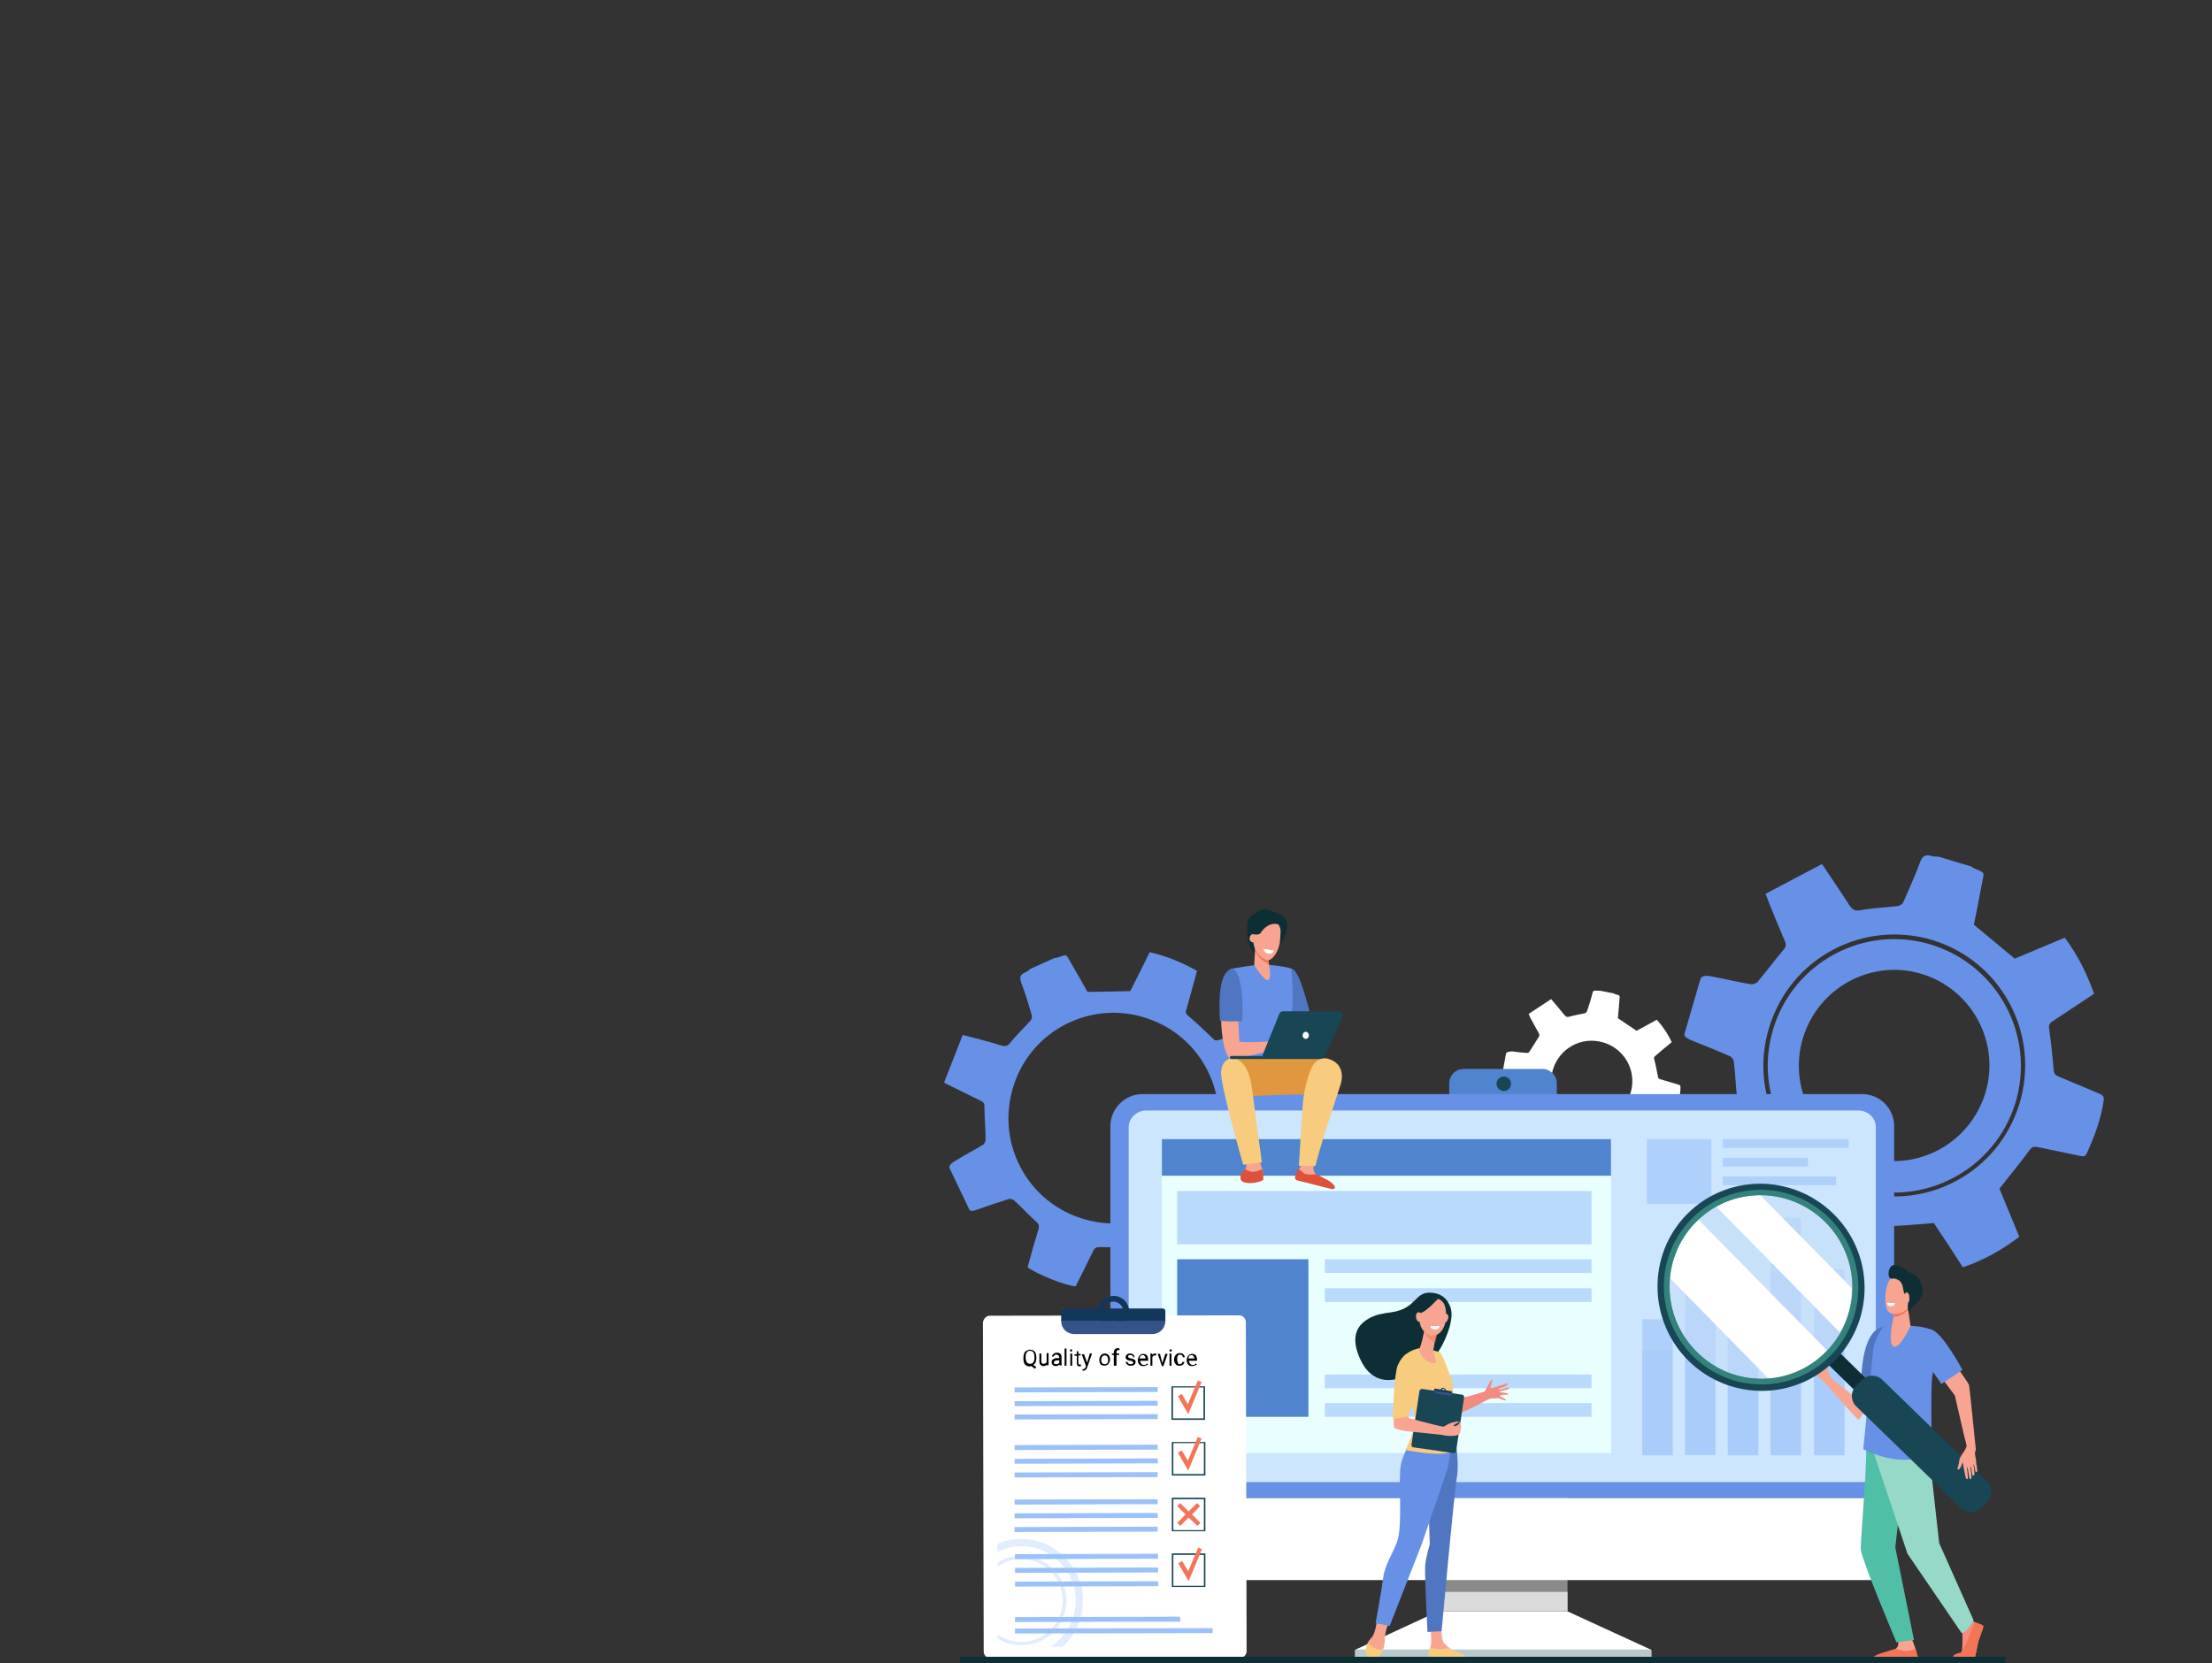 <?xml version="1.0" encoding="utf-8"?>
<!-- Generator: Adobe Illustrator 25.2.1, SVG Export Plug-In . SVG Version: 6.00 Build 0)  -->
<svg version="1.1" id="Layer_1" xmlns="http://www.w3.org/2000/svg" xmlns:xlink="http://www.w3.org/1999/xlink" x="0px" y="0px"
	 width="579.7px" height="436px" viewBox="0 0 579.7 436" style="enable-background:new 0 0 579.7 436;" xml:space="preserve">
<rect x="0" y="0" width="579.7" height="436" fill="#333333" stroke="none"/>
<style type="text/css">
	.st0{fill:#497FEA;}
	.st1{clip-path:url(#SVGID_2_);}
	.st2{fill:#6691E7;}
	.st3{fill:#FFFFFF;}
	.st4{fill:#5184CE;}
	.st5{fill:#8A8A8A;}
	.st6{opacity:0.3;fill:#184655;enable-background:new    ;}
	.st7{fill:#DBDBDB;}
	.st8{fill:#184655;}
	.st9{fill:#CCE6FF;}
	.st10{fill:#E9FFFF;}
	.st11{opacity:0.6;fill:#9BC1F9;enable-background:new    ;}
	.st12{opacity:0.3;fill:#9BC1F9;enable-background:new    ;}
	.st13{fill:#13375B;}
	.st14{fill:#355389;}
	.st15{fill:#9BC1F9;}
	.st16{fill:#F47458;}
	.st17{fill:#5076C1;}
	.st18{fill:#F7A491;}
	.st19{fill:#E0973F;}
	.st20{fill:#DD513A;}
	.st21{fill:#F7CC7F;}
	.st22{fill:#0E2E35;}
	.st23{fill:#F38B80;}
	.st24{opacity:0.5;fill:#F47458;enable-background:new    ;}
	.st25{fill:#F48C7F;}
	.st26{fill:#50BFA5;}
	.st27{fill:#96D9C9;}
	.st28{opacity:0.6;fill:#C5DDF9;enable-background:new    ;}
	.st29{opacity:0.5;fill:#50BFA5;enable-background:new    ;}
	.st30{fill:#F8A492;}
	.st31{fill:none;stroke:#497FEA;stroke-width:3;stroke-miterlimit:10;}
</style>
<g>
	<g>
		<defs>
			<rect id="SVGID_1_" x="223.9" y="214" width="332" height="234"/>
		</defs>
		<clipPath id="SVGID_2_">
			<use xlink:href="#SVGID_1_"  style="overflow:visible;"/>
		</clipPath>
		<g class="st1">
			<path class="st2" d="M464.3,271.2c-4.5,17.7,6.2,35.8,24,40.4c17.7,4.5,35.8-6.3,40.3-24c4.5-17.7-6.2-35.8-24-40.4
				C486.9,242.7,468.8,253.4,464.3,271.2z M472.5,272.1c4-13.2,17.9-20.8,31.1-16.8c13.2,4,20.7,18,16.7,31.2
				c-4,13.2-17.9,20.8-31.1,16.8C476,299.4,468.5,285.4,472.5,272.1z"/>
			<path class="st2" d="M441.4,271.2c0.2,0.8,0.9,1.1,2.6,1.8c3.2,1.3,6.3,2.5,9.4,3.9c0.5,0.2,1,1,1,1.5c0.4,3.3,0.5,6.7,0.9,10
				c0.1,1,0,1.6-0.9,2.2c-3.7,2.3-7.3,4.7-10.9,7.1c0.9,3.9,5.4,12.6,7.9,15c3.8-1.6,7.7-3.2,11.6-4.9c1.2-0.5,1.8-0.4,2.8,0.5
				c2.3,2.2,4.8,4.2,7.4,6.2c1,0.8,1.6,1.4,1.2,2.8c-0.9,3.7-1.5,7.4-2.3,11.2c-0.2,1,0,1.6,1,1.9c4.6,1.4,9.2,2.9,13.9,4.3
				c1.1,0.4,1.3-0.6,1.6-1.3c1.4-3.4,2.9-6.8,4.2-10.2c0.5-1.3,1.2-1.7,2.6-1.8c3.7-0.1,7.4-0.5,11.4-0.8c2.4,3.6,5,7.5,7.6,11.6
				c5.4-1.8,10.2-4.5,14.8-8c-1.8-4.4-3.6-8.7-5.2-12.6c2.7-3.5,5.4-6.7,7.8-10c0.7-1,1.2-1.1,2.3-0.9c3.7,0.8,7.3,1.5,11,2.3
				c0.8,0.2,1.4,0.2,1.8-0.7c2-4.4,3.7-8.9,4.4-13.7c0.2-1.1-0.2-1.5-1.1-1.9c-3.6-1.5-7.1-3-10.7-4.5c-0.9-0.4-1.2-0.7-1.3-1.8
				c-0.3-3.7-0.7-7.3-1.2-10.9c-0.1-0.9,0.2-1.3,0.8-1.7c3.6-2.4,7.2-4.8,11-7.3c-1.9-5.3-4.3-10.2-7.7-14.7
				c-4.4,1.9-8.9,3.7-13.1,5.5c-3.6-3-7-5.8-10.7-8.9c0.7-3.3,1.4-7,2.1-10.8c0.6-3.1,1-2.7-2.1-4c-0.3-0.1-0.5-0.4-0.8-0.5
				c-2.8-0.8-5.6-1.7-8.3-2.5c-0.7-0.1-1.3,0-1.9-0.2c-1.6-0.5-2.5-0.1-3.1,1.6c-1.3,3.6-2.9,7-4.4,10.5c-0.2,0.5-0.9,0.9-1.4,1
				c-3.2,0.4-6.6,0.5-9.8,1.1c-1.6,0.3-2.2-0.2-3-1.4c-2.2-3.5-4.6-6.9-7.1-10.7c-5,2.6-9.8,5.2-14.8,7.8c0.4,1,0.6,1.5,0.8,2.1
				c1.4,3.5,2.8,6.9,4.3,10.4c0.4,1,0.2,1.5-0.5,2.3c-2.3,2.7-4.4,5.6-6.7,8.3c-0.4,0.4-1.2,0.7-1.8,0.6c-3-0.5-6-1.2-9-1.8
				c-2.4-0.5-3.3-0.6-4.1,0.2L441.4,271.2z M463.2,270.9c2.3-8.9,7.8-16.4,15.7-21.1c7.9-4.7,17.1-6,26-3.8
				c8.9,2.3,16.4,7.9,21,15.7c4.7,7.9,6,17.1,3.8,26c-2.3,8.9-7.8,16.4-15.7,21.1c-7.9,4.7-17.1,6-26,3.8c-8.9-2.3-16.4-7.9-21-15.7
				C462.3,289,460.9,279.8,463.2,270.9z"/>
			<path class="st2" d="M254.1,317.2c0.5,0.4,1.1,0.2,2.5-0.3c2.6-0.9,5.2-1.8,7.8-2.6c0.4-0.1,1.1,0.1,1.4,0.4
				c2,1.8,3.8,3.8,5.8,5.6c0.6,0.6,0.8,0.9,0.6,1.8c-1,3.3-2,6.7-2.9,10.1c2.6,1.9,9.9,4.8,12.6,5c1.5-3,3-6,4.5-9.1
				c0.4-1,0.9-1.2,2-1.2c2.6,0.1,5.2,0,7.8-0.1c1-0.1,1.7,0,2.3,1.1c1.4,2.7,3,5.3,4.4,8c0.4,0.7,0.8,1,1.6,0.7
				c3.6-1.6,7.1-3.1,10.7-4.7c0.9-0.4,0.5-1,0.3-1.6c-0.9-2.8-1.8-5.6-2.8-8.4c-0.4-1-0.2-1.6,0.6-2.4c2.2-2,4.3-4.2,6.5-6.5
				c3.3,0.9,7,2,10.7,3c2.3-3.9,3.9-8.1,4.8-12.6c-3.4-1.7-6.8-3.4-9.8-4.9c-0.2-3.6-0.2-6.9-0.5-10.2c-0.1-0.9,0.2-1.3,0.9-1.8
				c2.6-1.4,5.2-2.9,7.9-4.4c0.6-0.3,0.9-0.6,0.7-1.3c-1.1-3.7-2.4-7.3-4.5-10.6c-0.5-0.7-0.9-0.8-1.7-0.5c-2.9,1-5.9,1.9-8.8,2.9
				c-0.7,0.2-1.1,0.2-1.7-0.4c-2.1-2.1-4.3-4.1-6.5-6c-0.6-0.5-0.6-0.9-0.4-1.5c0.9-3.4,1.9-6.7,2.8-10.2c-3.9-2.2-8-3.9-12.4-4.9
				c-1.7,3.5-3.4,6.9-5.1,10.2c-3.7,0.1-7.3,0.2-11.2,0.2c-1.3-2.3-2.8-5-4.4-7.7c-1.3-2.2-0.8-2.2-3.4-1.3
				c-0.2,0.1-0.5,0.1-0.8,0.1c-2.1,1-4.3,1.9-6.4,2.9c-0.4,0.3-0.8,0.7-1.3,0.9c-1.2,0.5-1.6,1.2-1.1,2.6c1.1,2.9,2,5.8,2.8,8.7
				c0.1,0.4,0,1-0.3,1.3c-1.8,2-3.7,3.8-5.3,5.8c-0.8,1-1.4,1.1-2.6,0.7c-3.2-1-6.4-1.8-9.9-2.7c-1.6,4.2-3.3,8.3-4.9,12.5
				c0.7,0.4,1.2,0.6,1.6,0.8c2.7,1.3,5.4,2.7,8.1,4c0.8,0.4,0.9,0.8,0.9,1.6c0,2.9,0.3,5.7,0.3,8.6c0,0.4-0.4,1.1-0.7,1.3
				c-2.1,1.3-4.3,2.4-6.4,3.7c-1.7,1-2.4,1.4-2.4,2.3L254.1,317.2z M267.2,305.5c-3.3-6.6-3.8-14.1-1.5-21.1c2.3-7,7.2-12.7,13.8-16
				c6.6-3.3,14.1-3.8,21-1.5c7,2.3,12.7,7.2,16,13.8c3.3,6.6,3.8,14.1,1.5,21.1c-2.3,7-7.2,12.7-13.8,16c-6.6,3.3-14.1,3.8-21,1.5
				C276.2,317,270.5,312.1,267.2,305.5z"/>
			<path class="st3" d="M394.7,276.1l-1.2,6.5c0.1,0.3,0.4,0.4,1.2,0.6c1.4,0.4,2.8,0.8,4.2,1.2c0.2,0.1,0.5,0.4,0.5,0.6
				c0.3,1.4,0.5,2.8,0.8,4.2c0.1,0.4,0.1,0.7-0.3,0.9c-1.4,1.1-2.9,2.3-4.3,3.5c0.5,1.6,2.9,5.1,4,6c1.5-0.9,3.1-1.7,4.7-2.6
				c0.5-0.3,0.7-0.3,1.2,0.1c1.1,0.8,2.2,1.6,3.4,2.3c0.5,0.3,0.7,0.5,0.7,1.1c-0.2,1.6-0.3,3.2-0.5,4.8c0,0.4,0.1,0.7,0.5,0.8
				c2,0.4,4,0.8,6,1.2c0.5,0.1,0.5-0.3,0.6-0.6c0.5-1.5,0.9-3,1.3-4.5c0.2-0.6,0.4-0.8,1-0.9c1.6-0.2,3.1-0.5,4.8-0.8
				c1.2,1.4,2.4,3,3.7,4.6c2.2-1,4.1-2.3,5.9-4c-1-1.8-1.9-3.5-2.8-5.1c1-1.6,2-3.1,2.8-4.6c0.3-0.4,0.5-0.5,0.9-0.5
				c1.6,0.2,3.2,0.3,4.7,0.5c0.3,0,0.6,0,0.7-0.4c0.7-1.9,1.2-3.9,1.2-6c0-0.5-0.2-0.6-0.6-0.7c-1.6-0.5-3.1-0.9-4.7-1.4
				c-0.4-0.1-0.5-0.2-0.6-0.7c-0.3-1.5-0.6-3.1-1-4.6c-0.1-0.4,0-0.5,0.3-0.8c1.4-1.2,2.8-2.4,4.3-3.6c-1-2.2-2.3-4.1-3.9-5.9
				c-1.8,1-3.6,2-5.3,2.9c-1.6-1.1-3.2-2.1-4.9-3.3c0.1-1.4,0.3-3,0.4-4.7c0.1-1.3,0.3-1.2-1.1-1.6c-0.1,0-0.2-0.1-0.4-0.2
				c-1.2-0.2-2.4-0.5-3.6-0.7c-0.3,0-0.6,0-0.8,0c-0.7-0.1-1.1,0-1.2,0.8c-0.4,1.6-0.9,3.1-1.4,4.6c-0.1,0.2-0.3,0.4-0.5,0.5
				c-1.4,0.3-2.7,0.5-4.1,0.9c-0.7,0.2-0.9,0-1.3-0.4c-1.1-1.4-2.2-2.7-3.5-4.2c-2,1.3-3.9,2.6-5.9,3.9c0.2,0.4,0.3,0.6,0.4,0.9
				c0.8,1.4,1.5,2.8,2.3,4.2c0.2,0.4,0.2,0.6-0.1,1c-0.8,1.3-1.6,2.6-2.4,3.8c-0.1,0.2-0.5,0.4-0.7,0.3c-1.3-0.1-2.6-0.2-3.9-0.4
				C395.4,275.7,395,275.7,394.7,276.1z M406.7,281.5c1.1-5.8,6.6-9.6,12.4-8.5s9.6,6.6,8.5,12.4c-1.1,5.8-6.6,9.6-12.4,8.5
				C409.4,292.8,405.6,287.3,406.7,281.5z"/>
			<path class="st4" d="M404.2,280.2h-20.6c-2.1,0-3.8,1.7-3.8,3.8v6.8c0,2.1,1.7,3.8,3.8,3.8h20.6c2.1,0,3.8-1.7,3.8-3.8v-6.8
				C408,281.9,406.3,280.2,404.2,280.2z"/>
			<path class="st3" d="M376.9,422.4l-21.8,10.1v2.2h77.7v-2.2l-22-10.1H376.9z"/>
			<path class="st5" d="M410.8,379.1h-33.9v43.2h33.9V379.1z"/>
			<path class="st2" d="M496.4,392.7v-97.5c0-4.6-3.7-8.4-8.4-8.4H299.4c-4.6,0-8.4,3.8-8.4,8.4v97.5L496.4,392.7L496.4,392.7z"/>
			<path class="st6" d="M432.8,432.4h-77.7v2.2h77.7V432.4z"/>
			<path class="st7" d="M410.8,417.3h-33.9v5.1h33.9V417.3z"/>
			<path class="st3" d="M291.1,392.7v15.6c0,3.3,2.1,5.9,4.8,5.9h195.8c2.6,0,4.8-2.6,4.8-5.9v-15.6H291.1z"/>
			<path class="st8" d="M396,284.1c0,1.1-0.9,1.9-1.9,1.9s-1.9-0.9-1.9-1.9c0-1.1,0.9-1.9,1.9-1.9S396,283,396,284.1z"/>
			<path class="st9" d="M491.6,388.5v-93c0-2.4-2-4.4-4.6-4.4H300.4c-2.5,0-4.6,2-4.6,4.4v93H491.6z"/>
			<path class="st10" d="M422.1,298.6H304.5v82.3h117.7V298.6z"/>
			<path class="st4" d="M422.1,298.6H304.5v9.6h117.7V298.6z"/>
			<path class="st11" d="M472,319.2h-8v62.3h8V319.2z"/>
			<path class="st11" d="M460.8,338.2h-8v43.3h8V338.2z"/>
			<path class="st11" d="M483.4,332.7h-8v48.8h8V332.7z"/>
			<path class="st11" d="M449.6,330.7h-8v50.7h8V330.7z"/>
			<path class="st11" d="M438.4,345.8h-8v35.7h8V345.8z"/>
			<path class="st12" d="M472,333.5h-8v47.9h8V333.5z"/>
			<path class="st12" d="M460.8,348.1h-8v33.3h8V348.1z"/>
			<path class="st12" d="M483.4,343.9h-8v37.5h8V343.9z"/>
			<path class="st12" d="M449.6,342.4h-8v39h8V342.4z"/>
			<path class="st12" d="M438.4,354h-8v27.4h8V354z"/>
			<path class="st11" d="M417.1,312.2H308.5v14h108.6V312.2z"/>
			<path class="st11" d="M417.1,330.1h-69.9v3.6h69.9V330.1z"/>
			<path class="st4" d="M342.9,330.1h-34.4v41.3h34.4V330.1z"/>
			<path class="st11" d="M417.1,337.7h-69.9v3.6h69.9V337.7z"/>
			<path class="st11" d="M417.1,360.3h-69.9v3.6h69.9V360.3z"/>
			<path class="st11" d="M417.1,367.8h-69.9v3.6h69.9V367.8z"/>
			<path class="st3" d="M259.4,344.9l65.3-0.1c1,0,1.8,0.8,1.8,1.8l0.2,86.2c0,1-0.8,1.8-1.8,1.8l-65.3,0.1c-1,0-1.8-0.8-1.8-1.8
				l-0.2-86.2C257.7,345.7,258.5,344.9,259.4,344.9z"/>
			<path class="st3" d="M322.9,347.3l-61.7,0.1l0.2,84.2l61.7-0.1L322.9,347.3z"/>
			<path class="st13" d="M305.4,343.7c0-0.4-0.3-0.7-0.7-0.7l-25.9,0c-0.4,0-0.7,0.3-0.7,0.7v2.7l27.3,0V343.7z"/>
			<path class="st13" d="M291.8,339.7c-2.3,0-4.1,1.8-4.1,4.1s1.8,4.1,4.1,4.1c2.3,0,4.1-1.8,4.1-4.1S294.1,339.7,291.8,339.7z
				 M291.8,346.4c-1.4,0-2.6-1.2-2.6-2.6c0-1.5,1.2-2.6,2.6-2.6c1.4,0,2.6,1.2,2.6,2.6C294.4,345.2,293.3,346.4,291.8,346.4z"/>
			<path class="st14" d="M305,343c0.2,0.1,0.4,0.4,0.4,0.6v2.7l-27.3,0c0,1.9,1.5,3.4,3.4,3.4l20.5,0c1.9,0,3.4-1.5,3.4-3.4v-2.7
				C305.4,343.4,305.3,343.1,305,343z"/>
			<path class="st15" d="M278.9,343c-0.2,0-0.4,0.1-0.6,0.3C278.4,343.1,278.6,343,278.9,343z"/>
			<path class="st15" d="M278.2,343.5c0,0,0-0.1,0-0.1C278.2,343.4,278.2,343.5,278.2,343.5z"/>
			<path class="st8" d="M315.8,372.2l-8.8,0l0-8.8l8.8,0L315.8,372.2z M307.4,371.8l8,0l0-8.1l-8,0L307.4,371.8z"/>
			<path class="st8" d="M315.9,386.8l-8.8,0l0-8.8l8.8,0L315.9,386.8z M307.5,386.4l8,0l0-8.1l-8,0L307.5,386.4z"/>
			<path class="st8" d="M315.9,401.4l-8.8,0l0-8.8l8.8,0L315.9,401.4z M307.5,401.1l8,0l0-8.1l-8,0L307.5,401.1z"/>
			<path class="st8" d="M315.9,416l-8.8,0l0-8.8l8.8,0L315.9,416z M307.5,415.7l8,0l0-8.1l-8,0L307.5,415.7z"/>
			<path class="st15" d="M303.4,363.6l-37.5,0.1l0,1.3l37.5-0.1L303.4,363.6z"/>
			<path class="st15" d="M303.4,367.2l-37.5,0.1l0,1.3l37.5-0.1L303.4,367.2z"/>
			<path class="st15" d="M303.4,370.7l-37.5,0.1l0,1.3l37.5-0.1L303.4,370.7z"/>
			<path class="st15" d="M303.4,378.7l-37.5,0.1l0,1.3l37.5-0.1L303.4,378.7z"/>
			<path class="st15" d="M303.4,382.3l-37.5,0.1l0,1.3l37.5-0.1L303.4,382.3z"/>
			<path class="st15" d="M303.4,385.9l-37.5,0.1l0,1.3l37.5-0.1L303.4,385.9z"/>
			<path class="st15" d="M303.4,393l-37.5,0.1l0,1.3l37.5-0.1L303.4,393z"/>
			<path class="st15" d="M303.4,396.6l-37.5,0.1l0,1.3l37.5-0.1L303.4,396.6z"/>
			<path class="st15" d="M303.4,400.2l-37.5,0.1l0,1.3l37.5-0.1L303.4,400.2z"/>
			<path class="st15" d="M303.5,407.3l-37.5,0.1l0,1.3l37.5-0.1L303.5,407.3z"/>
			<path class="st15" d="M303.5,410.9l-37.5,0.1l0,1.3l37.5-0.1L303.5,410.9z"/>
			<path class="st15" d="M303.5,414.5l-37.5,0.1l0,1.3l37.5-0.1L303.5,414.5z"/>
			<path class="st15" d="M309.3,423.8l-43.3,0.1l0,1.3l43.3-0.1L309.3,423.8z"/>
			<path class="st15" d="M317.8,426.8l-51.8,0.1l0,1.3l51.8-0.1L317.8,426.8z"/>
			<path class="st16" d="M311.4,370.7l-2.7-4.7l1-0.6l1.6,2.7l2.6-6.2l1,0.4L311.4,370.7z"/>
			<path class="st16" d="M311.4,385.5l-2.7-4.7l1-0.6l1.6,2.7l2.6-6.2l1,0.4L311.4,385.5z"/>
			<path class="st16" d="M311.5,414.5l-2.7-4.7l1-0.6l1.6,2.7l2.6-6.2l1,0.4L311.5,414.5z"/>
			<path class="st16" d="M314.5,394.8l-0.8-0.8l-2.2,2.2l-2.2-2.2l-0.8,0.8l2.2,2.2l-2.2,2.2l0.8,0.8l2.2-2.2l2.3,2.2l0.8-0.8
				l-2.2-2.2L314.5,394.8z"/>
			<path class="st12" d="M267.6,403.4c-2.2,0-4.3,0.4-6.2,1.3v2.1c1.9-0.9,4-1.5,6.2-1.5c7.9,0,14.3,6.4,14.3,14.3
				c0,5.1-2.6,9.5-6.6,12.1h3.1c0.2-0.2,0.4-0.4,0.7-0.6c3-3.1,4.7-7.1,4.7-11.5c0-4.3-1.7-8.4-4.8-11.4
				C276,405.1,271.9,403.4,267.6,403.4z"/>
			<path class="st12" d="M267.6,407.8c-2.3,0-4.4,0.7-6.2,1.8v1.1c1.8-1.3,3.9-2,6.2-2c6,0,10.8,4.9,10.9,10.8
				c0,6-4.8,10.9-10.8,10.9c-2.3,0-4.5-0.7-6.3-2v1.1c1.8,1.1,4,1.8,6.3,1.8c6.5,0,11.8-5.3,11.8-11.8
				C279.4,413.1,274.1,407.8,267.6,407.8z"/>
			<path class="st17" d="M338.4,253.9c0.2,0,0.9,0.2,1.8,2c1.2,2.3,3,9.2,3,9.2l-5.3,2l-0.7-1.4l-1.1-11.1
				C336.2,254.5,338.4,253.9,338.4,253.9z"/>
			<path class="st2" d="M331.5,252.9c1.5,0,5.2,0.4,6.9,1c0,0,1.3,10.9-1.1,19.2c-0.5,1.9,0.4,7.7,0.4,7.7l-15.6-0.2
				c0,0,1.8-14.1,1.1-16.4c-0.7-2.3-0.7-10.2-0.7-10.2s0.1,0,3.5-0.6C327.7,253.1,329.9,252.9,331.5,252.9z"/>
			<path class="st18" d="M329.7,301c0,0,0.4,4,1,5.1c0.6,1.1,0,3-0.1,3.2c0,0.3-1.3,0.6-3.4,0.4c-2.1-0.2-2-0.7-1.9-1.5
				c0.2-0.8,1.3-1.8,1.3-2.5c0.1-0.7-0.6-3.4-0.6-3.4L329.7,301z"/>
			<path class="st19" d="M336,277.5c0,0,10.8-0.6,13.1,0.9c2.4,1.5-1.7,8.6-1.7,8.6s-7.5-0.4-22.1,0.5c-3.5,0.2-3.8-9.1-3.1-9.8
				C322.8,276.9,336,277.5,336,277.5z"/>
			<path class="st20" d="M326.9,310.1c-2.1-0.2-1.9-1.3-1.7-2.1c0.1-0.5,0.7-1.1,1.1-1.6c0.2,0.2,0.5,0.4,1.4,0.7
				c1,0.3,2.3-0.3,3.1-0.6c0.3,1.1,0.3,2.5,0.3,2.7C331.1,309.5,329,310.3,326.9,310.1z"/>
			<path class="st21" d="M328.1,285.2c0.4,3.3,2.6,19.5,2.6,19.5l-4.9,0.6c0,0-6.1-21.2-5.8-24.4c0.3-3.2,2.6-3.5,2.6-3.5
				S326.9,276.6,328.1,285.2z"/>
			<path class="st18" d="M322.4,255.1c1.5-0.5,2.2,12.6,2.4,18c2.6,0.2,7.1,0,8.2-0.1c0.5,0,1.7-0.5,2.3-0.5c0.5-0.1,1-0.1,1.3-0.1
				c0.1,0,2.8,1.1,3,1.4c0.3,0.3,1.1,1.1,0.9,1.4c-0.1,0.3-1.5-0.9-1.5-0.9l-0.7-0.4c0.8,0.8,2.4,1.9,2.2,2.3
				c-0.2,0.4-1.6-0.7-2.7-1.4c0.9,0.8,1.9,2.2,1.7,2.4c-0.2,0.2-1.4-1.4-2.8-1.9c-0.5-0.2-1,0.3-1.3,0.4c-0.3,0-0.7,0.1-1,0.1
				l-1.4-0.4c-0.5,0-0.5,0.3-1,0.4c-0.6,0.1-1.5,0.2-2.2,0.4c-4.1,1-5.5,1.5-6.8,1.5C319.2,277.6,319,256.4,322.4,255.1z"/>
			<path class="st17" d="M319.7,267.5c-0.3-5.5-0.2-12.4,2.9-13.5c1.2-0.5,3.4,2.3,3,13.7C323.9,267.7,321.4,267.9,319.7,267.5z"/>
			<path class="st18" d="M344.6,304.9c0,0-0.7,1.3-0.2,2.3c0.6,1.1,3.5,2.6,3.8,3.2s0.2,1,0.2,1l-8.7-2.1l0.7-2.6l0.8-1.8
				L344.6,304.9z"/>
			<path class="st20" d="M344.9,307.8c0,0-2.5,0.4-3.4-0.4c-1-0.8-0.9-0.9-1.3-0.8c-0.2,0.1-0.6,1.1-0.8,1.9
				c-0.1,0.4,0.1,0.8,0.5,0.9l9.1,2.3c0.7,0.1,1.1-0.3,0.7-0.9c-0.3-0.4-0.7-0.7-0.9-0.9C348.1,309.3,344.9,307.8,344.9,307.8z"/>
			<path class="st21" d="M343.7,280c0.7-1.5,2.3-3.4,5.1-2.2c2.7,1.1,3.4,3.8,2.5,6.6s-6.3,19-6.5,21.2l-4.4,0c0,0,0.8-12.8,1-15.9
				C341.6,286.7,342.5,282.6,343.7,280z"/>
			<path class="st8" d="M350.9,265.1h-14.7c-0.4,0-0.7,0.2-0.9,0.6l-4.5,11.1h-8.1c-0.2,0-0.4,0.2-0.4,0.4s0.2,0.4,0.4,0.4h23.1
				c0.6,0,1.2-0.4,1.5-1l4.6-10.2C352,265.8,351.6,265.1,350.9,265.1z"/>
			<path class="st3" d="M343,271.6c-0.1,0.5-0.5,0.8-1,0.7c-0.4-0.1-0.7-0.6-0.6-1.1c0.1-0.5,0.5-0.8,1-0.7
				C342.8,270.6,343.1,271.1,343,271.6z"/>
			<path class="st22" d="M335,239.5c-0.4-0.2-0.9-0.3-1.3-0.5c-0.5-0.2-1.1-0.5-1.5-0.6c-0.8-0.1-2.2,0-3,0.8
				c-1,1.1-2.7,0.2-2.3,5.7c0.4,6.2,3.9,5.6,3.9,5.5c0.1-0.1,3.1-4,3.1-4s1.1,2.3,1.1,2.2C334.9,248.6,340.3,241.3,335,239.5z"/>
			<path class="st18" d="M332.3,250.9l0.3,2.2c0,0,0.7,3.2-0.2,3.8c-0.9,0.6-3.7-3.9-3.7-3.9l0.3-5.7L332.3,250.9z"/>
			<path class="st16" d="M329,249.2c0.7,1.9,2.4,3.1,3.6,3.6l-0.3-1.9l-3.3-3.5L329,249.2z"/>
			<path class="st18" d="M332.2,241.2c1.8-0.3,3.5,1.2,3.4,3c0,0.8-0.1,1.8-0.2,2.9c-0.4,2.6-2.1,4.8-3.3,4.6
				c-1.2-0.2-4.1-2.4-3.6-6.1C328.8,243.4,330.2,241.5,332.2,241.2z"/>
			<path class="st18" d="M329.2,246.1c-0.1,0.6-0.5,1-1,0.9c-0.5-0.1-0.8-0.6-0.7-1.2c0.1-0.6,0.5-1,1-0.9
				C329.1,245,329.4,245.5,329.2,246.1z"/>
			<path class="st22" d="M328.6,244.9c0,0,1.4,0.4,1.9-0.5c0.5-0.9,2.4-2.9,4.8-2c2.4,0.8-2.1-2-2.3-2c-0.2,0-2.5,0-2.5,0
				s-1.8,1.4-1.8,1.6c-0.1,0.2-0.6,1.9-0.6,1.9L328.6,244.9z"/>
			<path class="st3" d="M331.2,248.7l2.6,0.5c0,0-0.2,1-1.4,0.8C331,249.7,331.2,248.7,331.2,248.7z"/>
			<path class="st18" d="M360.9,424.8c0,0-0.5,3.3-1.3,4.3c-0.3,0.4-0.8,0.8-1.1,1.4c-0.5,1-0.2,2.5,0.2,3.3c0.2,0.4,0,0.4,0.4,0.5
				c1.3,0.4,2.7-0.3,3.2-1.5c0.3-0.7,0.6-1.6,0.6-2.8c0.1-3,1.1-4.5,1.1-4.5L360.9,424.8z"/>
			<path class="st18" d="M374.9,426.3c0,0,0.3,3.7,0.1,4.9c-0.1,0.6-0.8,2-0.5,2.6c0.3,0.6,0.7,0.7,0.7,0.7l8.3,0.1
				c0.5,0,0.2-0.3-0.2-0.6c-0.6-0.4-1.1-0.7-3-1.7c-0.1-0.1-0.6-0.4-0.7-0.5c-0.4-0.3-0.8-0.7-1.2-1.1c-0.6-0.7-0.7-3.9-0.7-3.9
				L374.9,426.3z"/>
			<path class="st17" d="M381.4,377.4c0,0,1.1,6,0.4,9.9c-0.7,3.9-4,40.3-4,40.3l-3.7,0.2c0,0-0.8-15.2-0.6-17.3
				c0.1-2.1,1.2-5.6,1.2-5.6l-0.4-12.3l4.6-16.1L381.4,377.4z"/>
			<path class="st2" d="M370.7,376.1c0,0-2.9,4.4-3.6,8s0.5,14.7-0.8,19.5c-0.7,2.6-3.4,6.5-3.8,9.9c-0.4,3.3-2,12-2,12l3.7,0.7
				l8.5-21.7l6.7-19.6l1.7-10.1L370.7,376.1z"/>
			<path class="st21" d="M362.5,432.3c-2,0.4-3.3-0.8-4-1.7c-0.5,1-0.8,2.5-0.4,3.3c0.3,0.7,1.3,0.7,2,0.7c0.8,0,1.4-0.4,1.8-1.1
				C362.2,433.2,362.4,432.8,362.5,432.3z"/>
			<path class="st21" d="M379.5,432c-2.2,0.6-3.8,0.2-4.7-0.2c-0.2,0.7-0.5,1.5-0.4,2c0.2,0.6,0.5,0.7,0.7,0.7
				c2,0.1,7.3,0.1,8.9,0.1c0.2,0,0.3-0.2,0.2-0.4C383.9,433.8,379.7,432.1,379.5,432z"/>
			<path class="st23" d="M394.6,367c0.2-0.3-1.5-0.8-1.5-1.1c0-0.4,2.1-0.2,2.2-0.4c0.2-0.5-2.4-0.4-2.3-0.6c0.1-0.3,2.7-0.6,2.5-1
				c-0.2-0.5-2.7,0.6-2.7,0.3c0-0.3,2.4-0.8,2.4-1.5c0-0.4-4,1.4-4.5,1.1c-0.4-0.2,0.7-1.8,0.3-2.1c-0.3-0.3-1.7,3-2,3.1
				c-0.3,0.1-5.8,1.8-7.7,2c-0.2-0.6-1.6-4.2-1.7-4.8c-1.1,0.6-2.5-0.1-3.6,0.4c0.6,2,1.8,8.6,2.4,8.9c1.6,0.9,9.7-3.4,11.1-4.2
				c1.4-0.8,2-0.4,2.9-0.6C393.3,366.5,394.4,367.4,394.6,367z"/>
			<path class="st22" d="M380,347.5c0.4-1.9,0.8-3.8-0.3-5.8c-0.9-1.7-2.4-2.6-4.2-2.8c-5-0.6-3.9,4.1-10.9,5.1
				c-2.2,0.3-4.2,0.6-6,1.7c-3.3,1.9-4.5,5.1-2.3,10.2c5.3,12.4,18,1.6,19.9-0.6C378.2,353,379.7,348.7,380,347.5z"/>
			<path class="st21" d="M372.2,353.4c0,0-2.5,0.3-4,1.9c-1.5,1.6,2.4,14.8,2.7,16.9c0.3,2.1-2.6,7.9-2.6,7.9s9.8,2,12.4,0.3
				c0,0,0.2-16.1,0-17.6c-0.3-1.5-2.6-7.5-3.1-8.1C376.9,354,372.2,353.4,372.2,353.4z"/>
			<path class="st18" d="M373.4,348.4c0,0,0,0.1-0.1,0.3c-0.2,0.9-0.8,3.9-1.3,4.8c-0.5,1,1.8,4.2,4.1,3.8c0.7-0.1-0.6-2.9-0.5-3.3
				c0.1-0.6,0.3-1.4,0.4-2.2c0.1-0.5,0.2-0.9,0.3-1.3c0.2-1.2,0.4-2.2,0.4-2.2L373.4,348.4z"/>
			<path class="st24" d="M373.4,348.7c0-0.2,0.1-0.3,0.1-0.3l3.4-0.1c0,0-0.2,1-0.4,2.2c-0.1,0.4-0.2,0.9-0.3,1.3
				c-0.5-0.1-1.1-0.3-1.6-0.8c-0.6-0.5-1-1.2-1.2-1.8C373.3,349,373.3,348.8,373.4,348.7z"/>
			<path class="st18" d="M375.5,340.3c0,0-1.4,0.2-2.4,1.5c-1,1.3-2.1,5.3,0.4,7.5c2.5,2.2,5-0.3,5.3-2.9
				C379.2,343.7,379.1,340.2,375.5,340.3z"/>
			<path class="st18" d="M379.5,345.7c-0.2,0.6-0.6,1.1-0.9,1c-0.4-0.1-0.5-0.7-0.4-1.3c0.2-0.6,0.6-1.1,0.9-1
				C379.5,344.5,379.7,345.1,379.5,345.7z"/>
			<path class="st22" d="M377,340.3c0,0-3.3,3.7-4.8,3.9c-1.5,0.2-1.7,2.2-1.7,2.2s0.5-4.7,2.1-5.6C374.1,339.9,377,340.3,377,340.3
				z"/>
			<path class="st18" d="M372.7,345.1c0.1,0.7-0.1,1.3-0.6,1.4c-0.4,0.1-0.9-0.4-1-1.1c-0.1-0.7,0.1-1.3,0.6-1.4
				C372.1,343.9,372.6,344.4,372.7,345.1z"/>
			<path class="st8" d="M372.7,364.1l10.5,1.5c0.3,0,0.5,0.3,0.5,0.7l-2.1,14.1c0,0.3-0.3,0.5-0.7,0.5l-10.5-1.5
				c-0.3,0-0.5-0.3-0.5-0.7l2.1-14.1C372.1,364.3,372.4,364.1,372.7,364.1z"/>
			<path class="st13" d="M380.5,364.8c0-0.1,0-0.1-0.1-0.1L376,364c-0.1,0-0.1,0-0.1,0.1l-0.1,0.5l4.6,0.7L380.5,364.8z"/>
			<path class="st13" d="M378.3,363.8c-0.4-0.1-0.7,0.2-0.8,0.6c-0.1,0.4,0.2,0.7,0.6,0.8c0.4,0.1,0.7-0.2,0.8-0.6
				C379,364.2,378.7,363.9,378.3,363.8z M378.2,364.9c-0.2,0-0.4-0.3-0.4-0.5c0-0.2,0.3-0.4,0.5-0.4c0.2,0,0.4,0.3,0.4,0.5
				C378.6,364.8,378.4,365,378.2,364.9z"/>
			<path class="st14" d="M380.5,364.7c0,0,0.1,0.1,0.1,0.1l-0.1,0.5l-4.6-0.7c0,0.3,0.2,0.6,0.5,0.7l3.5,0.5c0.3,0,0.6-0.2,0.7-0.5
				l0.1-0.5C380.5,364.8,380.5,364.7,380.5,364.7z"/>
			<path class="st3" d="M377.3,347.6l-2.4,0c0,0,0,0.9,1.1,0.9C377.3,348.6,377.3,347.6,377.3,347.6z"/>
			<path class="st18" d="M365.3,367.7l3.8,0.4c0,0-0.1,3.2,0,3.6c0,0,6.5,1.8,9.2,2.3c0,0,1.2-0.7,1.7-0.9c0.5-0.2,1.9-0.5,2.1-0.5
				c0.3,0,0.2,0.3-0.1,0.4c-0.3,0.1-0.9,0.4-1.1,0.8c0,0,0.5,0.1,0.8-0.1c0.3-0.1,0.7-0.4,0.7-0.5c0-0.1,0.1-0.5,0.2-0.5
				c0,0,0.1,0.1,0.1,0.2c0,0.1,0.1,0.2,0.1,0.3c0,0.2,0.1,0.5,0.1,0.6c0,0.3-0.1,1.1-0.2,1.4c0,0.5-0.2,0.8-0.5,0.9
				c-0.5,0.2-0.9,0.3-1.6,0.3c-1.3,0.1-2.5-0.2-3-0.3c-0.5-0.1-8.8-0.9-8.8-0.9s-3.3-0.5-3.5-1C365.2,373.8,365.3,367.7,365.3,367.7
				z"/>
			<path class="st21" d="M368.6,354.9c0,0-1.2,0.6-2.3,3c-1,2.4-1.3,14.1-1.3,14.1l4-0.7l2-5.5c1.4-3.3,1.1-7.1-1-10
				C369.5,355.1,368.9,354.7,368.6,354.9z"/>
			<path class="st11" d="M448.5,298.6h-16.9v17h16.9V298.6z"/>
			<path class="st11" d="M484.5,298.6h-33v2.3h33V298.6z"/>
			<path class="st11" d="M473.8,303.5h-22.3v2.3h22.3V303.5z"/>
			<path class="st11" d="M481.2,308.4h-29.7v2.3h29.7V308.4z"/>
			<path class="st18" d="M495.9,354.9c-0.7-0.6-6,1.8-6,2.6c0.1,0.8-3.7,8.8-3.7,8.8l-6.6-5.3c-0.1-0.2-0.7-2.2-0.7-2.6
				c0-0.4-1.1-1.1-1.7-1c-0.5,0.1,0.4,0.7,0.5,0.9c0.2,0.3-0.5,0.4-0.5,0.4s-1.9-0.6-1.9-1.2c0-0.6-1.3,1.1-1.2,1.3s3.2,2.7,3.7,3.2
				c0,0,8.5,9.7,9.1,10c0.5,0.2,2.4-3.1,4.2-5.4C492.9,364.6,498.1,356.7,495.9,354.9z"/>
			<path class="st25" d="M513.1,426.6c0,0,1.2,1.1,1.2,1.6c0,0.4,0.1,4.9-0.4,5.3c-0.5,0.4-1.9,0.7-1.4,1.2c0.3,0.4,3,0.3,4.7,0.2
				c0.5,0,1.1-4.1,1.3-4.7c0.3-0.9,1-2.8,0.7-3.4c-0.1-0.3-0.7-0.9-1.6-1.5c-0.9-0.6-1.8-1.9-1.8-1.9L513.1,426.6z"/>
			<path class="st18" d="M500.9,429.2c0,0,1.1,3,1.1,3c0.1,0.5,0.4,1.6,0.4,2.1c0,1.6-7.2-1.4-5.6-2.1c0.2-0.1,0.6-0.6,0.7-1.1
				c0.1-0.8-0.6-1.9-0.6-1.9L500.9,429.2z"/>
			<path class="st26" d="M489.6,374.1c0,0-0.5,5.3-0.5,5.4c0,8.6-1.7,25.4-1.4,27c0.8,3.9,9.3,24,9.3,24l4.6-0.6l-4.9-24.3l1.1-9.5
				l3.1-19.1L489.6,374.1z"/>
			<path class="st27" d="M505,378.8l0.9,5l2.3,20.7l9,20.2c0,0-1.3,2.9-3.1,3.4l-14.2-20.8l-8.9-26.6l0.3-5.9L505,378.8z"/>
			<path class="st17" d="M487.8,361.5l6.4,0.7c0,0,0.3-5.2,0.3-7.7c0-3-0.3-6.9-0.6-6.8c-1,0.2-2.4,0.8-3.2,1.9
				C487.8,353.4,487.8,361.5,487.8,361.5z"/>
			<path class="st2" d="M490.9,353.9c-0.1,0.9-2.6,26-2.6,26c11.6,5.6,18,1,18,1s-0.4-17.6,0.1-20c0.3-1.6,0.7-12.1-0.3-12.4
				c-1.3-0.4-2.8-0.8-4.5-0.9c-1.4-0.1-6.8-0.2-7.8,0.1C493.8,347.6,491.5,350,490.9,353.9z"/>
			<path class="st16" d="M517.5,425.2c0,0-2.7,7.6-3.7,8c-0.3,0.1-1.6,0.3-1.9,0.9c-0.1,0.2,0,0.8,0,0.8h5.6c0,0,0.7-3.3,1-4.8
				c0,0,1.5-3.6,1.3-3.9C519.7,425.9,517.5,425.2,517.5,425.2z"/>
			<path class="st16" d="M502.8,434.8l-0.8-2.6c0,0-1.7,0.7-2.6,0.6c-0.9-0.1-2.6-0.6-2.6-0.6c-3.5,1.1-6.3,1.7-5.8,2.6H502.8z"/>
			<path class="st18" d="M486.9,372.1c0,0-0.1-0.1-0.2-0.1c0.2-2.5,0.2-4.8-0.6-5.6c0,0,0.2-0.4,0.4-0.8c0.9,0.7,1.3,2.5,1.1,5.5
				c0,0.2-0.1,0.4-0.1,0.6C487.3,372,487,372.2,486.9,372.1z"/>
			<path class="st18" d="M500,342.7l0.7,4.9c0,0-2.7,5.9-4.4,5.4c-1.4-0.4-0.5-5.6-0.5-5.6s0.7-2.8,0.5-4.2
				C496.2,341.8,500,342.7,500,342.7z"/>
			<path class="st16" d="M496.4,343.1c-0.2-1.4,3.6-0.5,3.6-0.5l0.1,0.4c-0.1,0.3-0.2,0.5-0.4,0.7c-0.9,0.9-2.2,1.5-3.4,1.5
				C496.4,344.5,496.5,343.7,496.4,343.1z"/>
			<path class="st18" d="M500.7,335.7c0.1,0,0.9,5.6-0.6,7.2c-1.4,1.6-4.3,2.1-5.3,0.8c-1.1-1.4-1.1-7.4,1.2-9
				C498.2,333.1,500.7,335.7,500.7,335.7z"/>
			<path class="st22" d="M496.9,331.6c1.7,0.4,2.9,1.4,3.3,1.9c0.8,0.1,1.9,0.5,3,2.4c1.4,2.3,0.4,4.8-1.2,6
				c-1.6,1.2-1.6,2.6-1.6,2.6l-0.2-0.7c-0.2-0.5-0.3-1.1-0.2-1.7c0-0.4,0.1-0.7,0.3-1c0.4-0.8-0.8-1.4-1.2-2
				c-0.3-0.5-0.3-1.7-0.7-2.6l-0.5-0.7c0,0-1.1-0.9-2.2-0.6C494.5,335.3,494.6,331.2,496.9,331.6z"/>
			<path class="st18" d="M499,340c0,0.7,0.3,1.3,0.7,1.3c0.4,0,0.7-0.5,0.7-1.2c0-0.7-0.3-1.3-0.7-1.3
				C499.4,338.7,499.1,339.3,499,340z"/>
			<path class="st3" d="M496.7,341.6l-2.2-0.1c0,0,0,0.8,1,0.9C496.6,342.4,496.7,341.6,496.7,341.6z"/>
			<path class="st22" d="M478.9,354.4c0.5-0.5,1-1.1,1.4-1.6l9.5,9.3c0.6,0.6,0.4,1.7-0.4,2.6c-0.8,0.9-2,1.1-2.6,0.5l-9.5-9.3
				C477.9,355.4,478.4,355,478.9,354.4z"/>
			<path class="st28" d="M478.7,354.2c9.2-9.5,9-24.7-0.5-34c-9.5-9.3-24.7-9.2-33.9,0.3c-9.2,9.5-9,24.7,0.5,34
				C454.3,363.8,469.5,363.7,478.7,354.2z"/>
			<path class="st3" d="M478.8,354c-3.9,4.2-9.3,6.9-15.2,7.5L437.6,335c0,0,0-0.1,0-0.2c0.6-6,3.4-11.3,7.5-15.1L478.8,354z"/>
			<path class="st3" d="M461.3,313.3l24,24.4c0,0.7-0.1,1.5-0.1,2.2c-0.4,3.4-1.4,6.6-3,9.4l-32.4-33
				C453.2,314.4,457.1,313.3,461.3,313.3z"/>
			<path class="st8" d="M442.6,356.8c10.8,10.5,27.9,10.4,38.4-0.3c10.4-10.7,10.2-27.9-0.6-38.4c-10.8-10.5-27.9-10.4-38.4,0.3
				C431.6,329.1,431.9,346.3,442.6,356.8z M444.8,354.5c-9.5-9.3-9.7-24.5-0.5-34c9.2-9.5,24.4-9.6,33.9-0.3
				c9.5,9.3,9.7,24.5,0.5,34C469.5,363.7,454.3,363.9,444.8,354.5z"/>
			<path class="st29" d="M443.8,355.6c10.1,9.9,26.2,9.7,36-0.3c9.8-10.1,9.6-26.2-0.5-36.1c-10.1-9.9-26.2-9.7-36,0.3
				C433.4,329.6,433.7,345.7,443.8,355.6z M444.8,354.5c-9.5-9.3-9.7-24.5-0.5-34c9.2-9.5,24.4-9.6,33.9-0.3
				c9.5,9.3,9.7,24.5,0.5,34C469.5,363.7,454.3,363.9,444.8,354.5z"/>
			<path class="st8" d="M519.3,395.2l1.5-1.5c1.5-1.5,1.4-4-0.1-5.4l-27.4-26.6c-1.5-1.5-4-1.4-5.4,0.1l-1.5,1.5
				c-1.5,1.5-1.4,4,0.1,5.4l27.4,26.6C515.4,396.7,517.8,396.7,519.3,395.2z"/>
			<path class="st30" d="M517.8,380.1c0-0.1,0-0.1,0-0.2c-0.2-1.7-1.6-16.3-1.8-16.9c-0.2-0.6-6.7-9.8-6.7-9.8l-3.2,4.3l6.2,8.3
				c0.1,0.5,2.4,10.4,2.4,10.4s0.5,1.8,0.7,2.9c-0.1,0.3-0.2,0.5-0.3,0.7c-0.2,0.4-0.4,0.8-0.7,1.1c-0.3,0.4-0.7,1.2-0.8,1.4
				c-0.1,0.3-0.2,0.8-0.2,1.1c-0.1,0.3-0.2,0.7-0.2,0.9c0,0.1-0.1,0.3-0.2,0.5c-0.1,0.2,0.1,0.5,0.3,0.4c0.2-0.1,0.4-0.4,0.5-0.5
				c0.3-0.5,0.5-1.5,0.5-1.4c0.1,0,0.3,1.6,0.4,1.8c0,0.2,0.4,2,0.5,2.4c0.2,0.3,0.4,0.3,0.5,0.1c0.1-0.2-0.2-2.8-0.2-2.8
				s0-0.3,0.1-0.2c0.1,0.1,0.4,2.4,0.5,2.8c0.1,0.3,0.3,0.5,0.5,0.2c0.2-0.3-0.2-2.8-0.2-2.8s0-0.3,0.1-0.3c0.1,0,0.3,2,0.4,2.2
				c0.1,0.2,0.4,0.2,0.5-0.1c0.2-0.3-0.2-2.6-0.2-2.6s0-0.2,0.1-0.1c0.1,0.1,0.3,1.8,0.5,1.9c0.1,0.1,0.3,0,0.3,0
				c0.3-0.2-0.2-1.8-0.2-2.6c0-0.8-0.4-1.7-0.3-2.7C517.7,380.3,517.8,380.2,517.8,380.1z"/>
			<path class="st2" d="M514.3,359.1l-5.5,3.7c0,0-3.1-4.6-4.8-6.3c-2.1-2.1,0.8-8.4,2.1-8C509.1,349.3,514.3,359.1,514.3,359.1z"/>
			<path class="st22" d="M525.6,434.3h-274v1.6h274V434.3z"/>
			<path d="M271.6,356c0,0.4-0.1,0.8-0.2,1.1c-0.1,0.3-0.3,0.5-0.6,0.7l0.8,0.6l-0.4,0.4l-0.9-0.7c-0.1,0-0.3,0.1-0.4,0.1
				c-0.3,0-0.6-0.1-0.9-0.2c-0.3-0.2-0.5-0.4-0.6-0.7c-0.1-0.3-0.2-0.7-0.2-1.1v-0.3c0-0.4,0.1-0.8,0.2-1.1c0.1-0.3,0.3-0.6,0.6-0.7
				c0.3-0.2,0.6-0.3,0.9-0.3c0.3,0,0.6,0.1,0.9,0.2c0.3,0.2,0.5,0.4,0.6,0.7c0.1,0.3,0.2,0.7,0.2,1.1V356z M271.1,355.7
				c0-0.5-0.1-0.9-0.3-1.2c-0.2-0.3-0.5-0.4-0.9-0.4c-0.4,0-0.6,0.1-0.8,0.4c-0.2,0.3-0.3,0.6-0.3,1.1v0.3c0,0.5,0.1,0.9,0.3,1.2
				c0.2,0.3,0.5,0.4,0.9,0.4c0.4,0,0.6-0.1,0.8-0.4c0.2-0.3,0.3-0.6,0.3-1.1V355.7z"/>
			<path d="M274.4,357.7c-0.2,0.2-0.5,0.4-0.9,0.4c-0.3,0-0.6-0.1-0.8-0.3c-0.2-0.2-0.3-0.5-0.3-0.9v-2.1h0.5v2
				c0,0.5,0.2,0.7,0.6,0.7c0.4,0,0.7-0.2,0.8-0.5v-2.3h0.5v3.2h-0.5L274.4,357.7z"/>
			<path d="M277.7,358c0-0.1-0.1-0.2-0.1-0.3c-0.3,0.3-0.6,0.4-0.9,0.4c-0.3,0-0.6-0.1-0.8-0.3c-0.2-0.2-0.3-0.4-0.3-0.7
				c0-0.3,0.1-0.6,0.4-0.8c0.3-0.2,0.6-0.3,1.1-0.3h0.5v-0.2c0-0.2-0.1-0.3-0.2-0.5c-0.1-0.1-0.3-0.2-0.5-0.2c-0.2,0-0.4,0-0.5,0.1
				c-0.1,0.1-0.2,0.2-0.2,0.4h-0.5c0-0.2,0.1-0.3,0.2-0.5c0.1-0.1,0.3-0.3,0.5-0.4c0.2-0.1,0.4-0.1,0.6-0.1c0.4,0,0.7,0.1,0.9,0.3
				c0.2,0.2,0.3,0.4,0.3,0.8v1.5c0,0.3,0,0.5,0.1,0.7v0H277.7z M276.8,357.6c0.2,0,0.3,0,0.5-0.1c0.2-0.1,0.3-0.2,0.3-0.3v-0.6h-0.4
				c-0.7,0-1,0.2-1,0.6c0,0.2,0.1,0.3,0.2,0.4C276.5,357.5,276.6,357.6,276.8,357.6z"/>
			<path d="M279.6,358H279v-4.5h0.5V358z"/>
			<path d="M281,358h-0.5v-3.2h0.5V358z M280.4,354c0-0.1,0-0.2,0.1-0.2c0.1-0.1,0.1-0.1,0.2-0.1c0.1,0,0.2,0,0.2,0.1
				c0.1,0.1,0.1,0.1,0.1,0.2c0,0.1,0,0.2-0.1,0.2c-0.1,0.1-0.1,0.1-0.2,0.1c-0.1,0-0.2,0-0.2-0.1C280.5,354.1,280.4,354.1,280.4,354
				z"/>
			<path d="M282.6,354.1v0.8h0.6v0.4h-0.6v2c0,0.1,0,0.2,0.1,0.3c0.1,0.1,0.1,0.1,0.3,0.1c0.1,0,0.1,0,0.3,0v0.4
				c-0.1,0-0.3,0.1-0.4,0.1c-0.2,0-0.4-0.1-0.5-0.2c-0.1-0.1-0.2-0.4-0.2-0.6v-2h-0.6v-0.4h0.6v-0.8H282.6z"/>
			<path d="M284.9,357.2l0.7-2.4h0.6l-1.3,3.7c-0.2,0.5-0.5,0.8-0.9,0.8l-0.1,0l-0.2,0v-0.4l0.1,0c0.2,0,0.3,0,0.4-0.1
				c0.1-0.1,0.2-0.2,0.3-0.4l0.1-0.3l-1.1-3.1h0.6L284.9,357.2z"/>
			<path d="M288.1,356.4c0-0.3,0.1-0.6,0.2-0.8c0.1-0.2,0.3-0.4,0.5-0.6c0.2-0.1,0.5-0.2,0.7-0.2c0.4,0,0.8,0.2,1,0.4
				c0.3,0.3,0.4,0.7,0.4,1.2v0c0,0.3-0.1,0.6-0.2,0.8c-0.1,0.2-0.3,0.4-0.5,0.6c-0.2,0.1-0.5,0.2-0.8,0.2c-0.4,0-0.8-0.2-1-0.4
				C288.2,357.3,288.1,356.9,288.1,356.4L288.1,356.4z M288.6,356.5c0,0.4,0.1,0.6,0.2,0.8c0.2,0.2,0.4,0.3,0.7,0.3
				c0.3,0,0.5-0.1,0.7-0.3c0.2-0.2,0.2-0.5,0.2-0.9c0-0.3-0.1-0.6-0.2-0.8c-0.2-0.2-0.4-0.3-0.7-0.3c-0.3,0-0.5,0.1-0.6,0.3
				C288.7,355.7,288.6,356.1,288.6,356.5z"/>
			<path d="M291.9,358v-2.8h-0.5v-0.4h0.5v-0.3c0-0.3,0.1-0.6,0.3-0.8c0.2-0.2,0.4-0.3,0.8-0.3c0.1,0,0.2,0,0.4,0.1l0,0.4
				c-0.1,0-0.2,0-0.3,0c-0.2,0-0.3,0.1-0.4,0.2c-0.1,0.1-0.1,0.2-0.1,0.4v0.3h0.7v0.4h-0.7v2.8H291.9z"/>
			<path d="M297,357.2c0-0.1-0.1-0.3-0.2-0.3c-0.1-0.1-0.3-0.2-0.6-0.2c-0.3-0.1-0.5-0.1-0.7-0.2c-0.2-0.1-0.3-0.2-0.4-0.3
				c-0.1-0.1-0.1-0.2-0.1-0.4c0-0.3,0.1-0.5,0.3-0.7c0.2-0.2,0.5-0.3,0.8-0.3c0.4,0,0.7,0.1,0.9,0.3c0.2,0.2,0.3,0.4,0.3,0.7H297
				c0-0.1-0.1-0.3-0.2-0.4c-0.1-0.1-0.3-0.2-0.5-0.2c-0.2,0-0.4,0-0.5,0.1c-0.1,0.1-0.2,0.2-0.2,0.3c0,0.1,0.1,0.2,0.2,0.3
				c0.1,0.1,0.3,0.1,0.6,0.2c0.3,0.1,0.5,0.1,0.7,0.2c0.2,0.1,0.3,0.2,0.4,0.3c0.1,0.1,0.1,0.3,0.1,0.4c0,0.3-0.1,0.5-0.3,0.7
				c-0.2,0.2-0.5,0.3-0.9,0.3c-0.3,0-0.5,0-0.7-0.1c-0.2-0.1-0.3-0.2-0.5-0.4c-0.1-0.2-0.2-0.3-0.2-0.5h0.5c0,0.2,0.1,0.3,0.2,0.4
				c0.1,0.1,0.3,0.2,0.5,0.2c0.2,0,0.4,0,0.5-0.1C297,357.4,297,357.3,297,357.2z"/>
			<path d="M299.6,358.1c-0.4,0-0.8-0.1-1-0.4c-0.3-0.3-0.4-0.7-0.4-1.1v-0.1c0-0.3,0.1-0.6,0.2-0.8c0.1-0.2,0.3-0.4,0.5-0.6
				c0.2-0.1,0.5-0.2,0.7-0.2c0.4,0,0.7,0.1,1,0.4c0.2,0.3,0.3,0.7,0.3,1.2v0.2h-2.1c0,0.3,0.1,0.6,0.3,0.8c0.2,0.2,0.4,0.3,0.7,0.3
				c0.2,0,0.4,0,0.5-0.1c0.1-0.1,0.2-0.2,0.3-0.3l0.3,0.3C300.5,357.9,300.1,358.1,299.6,358.1z M299.5,355.2
				c-0.2,0-0.4,0.1-0.6,0.2c-0.1,0.2-0.2,0.4-0.3,0.7h1.6v0c0-0.3-0.1-0.5-0.2-0.6C299.9,355.3,299.8,355.2,299.5,355.2z"/>
			<path d="M303,355.3c-0.1,0-0.2,0-0.3,0c-0.4,0-0.6,0.2-0.7,0.5v2.2h-0.5v-3.2h0.5l0,0.4c0.2-0.3,0.4-0.4,0.8-0.4
				c0.1,0,0.2,0,0.2,0V355.3z"/>
			<path d="M304.6,357.3l0.8-2.4h0.6l-1.1,3.2h-0.4l-1.1-3.2h0.6L304.6,357.3z"/>
			<path d="M307,358h-0.5v-3.2h0.5V358z M306.5,354c0-0.1,0-0.2,0.1-0.2c0.1-0.1,0.1-0.1,0.2-0.1c0.1,0,0.2,0,0.2,0.1
				c0.1,0.1,0.1,0.1,0.1,0.2c0,0.1,0,0.2-0.1,0.2c-0.1,0.1-0.1,0.1-0.2,0.1c-0.1,0-0.2,0-0.2-0.1C306.5,354.1,306.5,354.1,306.5,354
				z"/>
			<path d="M309.2,357.6c0.2,0,0.4-0.1,0.5-0.2c0.1-0.1,0.2-0.3,0.2-0.4h0.5c0,0.2-0.1,0.4-0.2,0.5c-0.1,0.2-0.3,0.3-0.5,0.4
				c-0.2,0.1-0.4,0.1-0.6,0.1c-0.4,0-0.8-0.1-1-0.4c-0.3-0.3-0.4-0.7-0.4-1.2v-0.1c0-0.3,0.1-0.6,0.2-0.8c0.1-0.2,0.3-0.4,0.5-0.6
				c0.2-0.1,0.5-0.2,0.8-0.2c0.4,0,0.7,0.1,0.9,0.3c0.2,0.2,0.4,0.5,0.4,0.8h-0.5c0-0.2-0.1-0.4-0.2-0.5c-0.1-0.1-0.3-0.2-0.5-0.2
				c-0.3,0-0.5,0.1-0.6,0.3c-0.2,0.2-0.2,0.5-0.2,0.9v0.1c0,0.4,0.1,0.6,0.2,0.8C308.7,357.5,308.9,357.6,309.2,357.6z"/>
			<path d="M312.4,358.1c-0.4,0-0.8-0.1-1-0.4c-0.3-0.3-0.4-0.7-0.4-1.1v-0.1c0-0.3,0.1-0.6,0.2-0.8c0.1-0.2,0.3-0.4,0.5-0.6
				c0.2-0.1,0.5-0.2,0.7-0.2c0.4,0,0.7,0.1,1,0.4c0.2,0.3,0.3,0.7,0.3,1.2v0.2h-2.1c0,0.3,0.1,0.6,0.3,0.8c0.2,0.2,0.4,0.3,0.7,0.3
				c0.2,0,0.4,0,0.5-0.1c0.1-0.1,0.2-0.2,0.3-0.3l0.3,0.3C313.3,357.9,312.9,358.1,312.4,358.1z M312.3,355.2
				c-0.2,0-0.4,0.1-0.6,0.2c-0.1,0.2-0.2,0.4-0.3,0.7h1.6v0c0-0.3-0.1-0.5-0.2-0.6C312.7,355.3,312.5,355.2,312.3,355.2z"/>
		</g>
	</g>
</g>
</svg>
